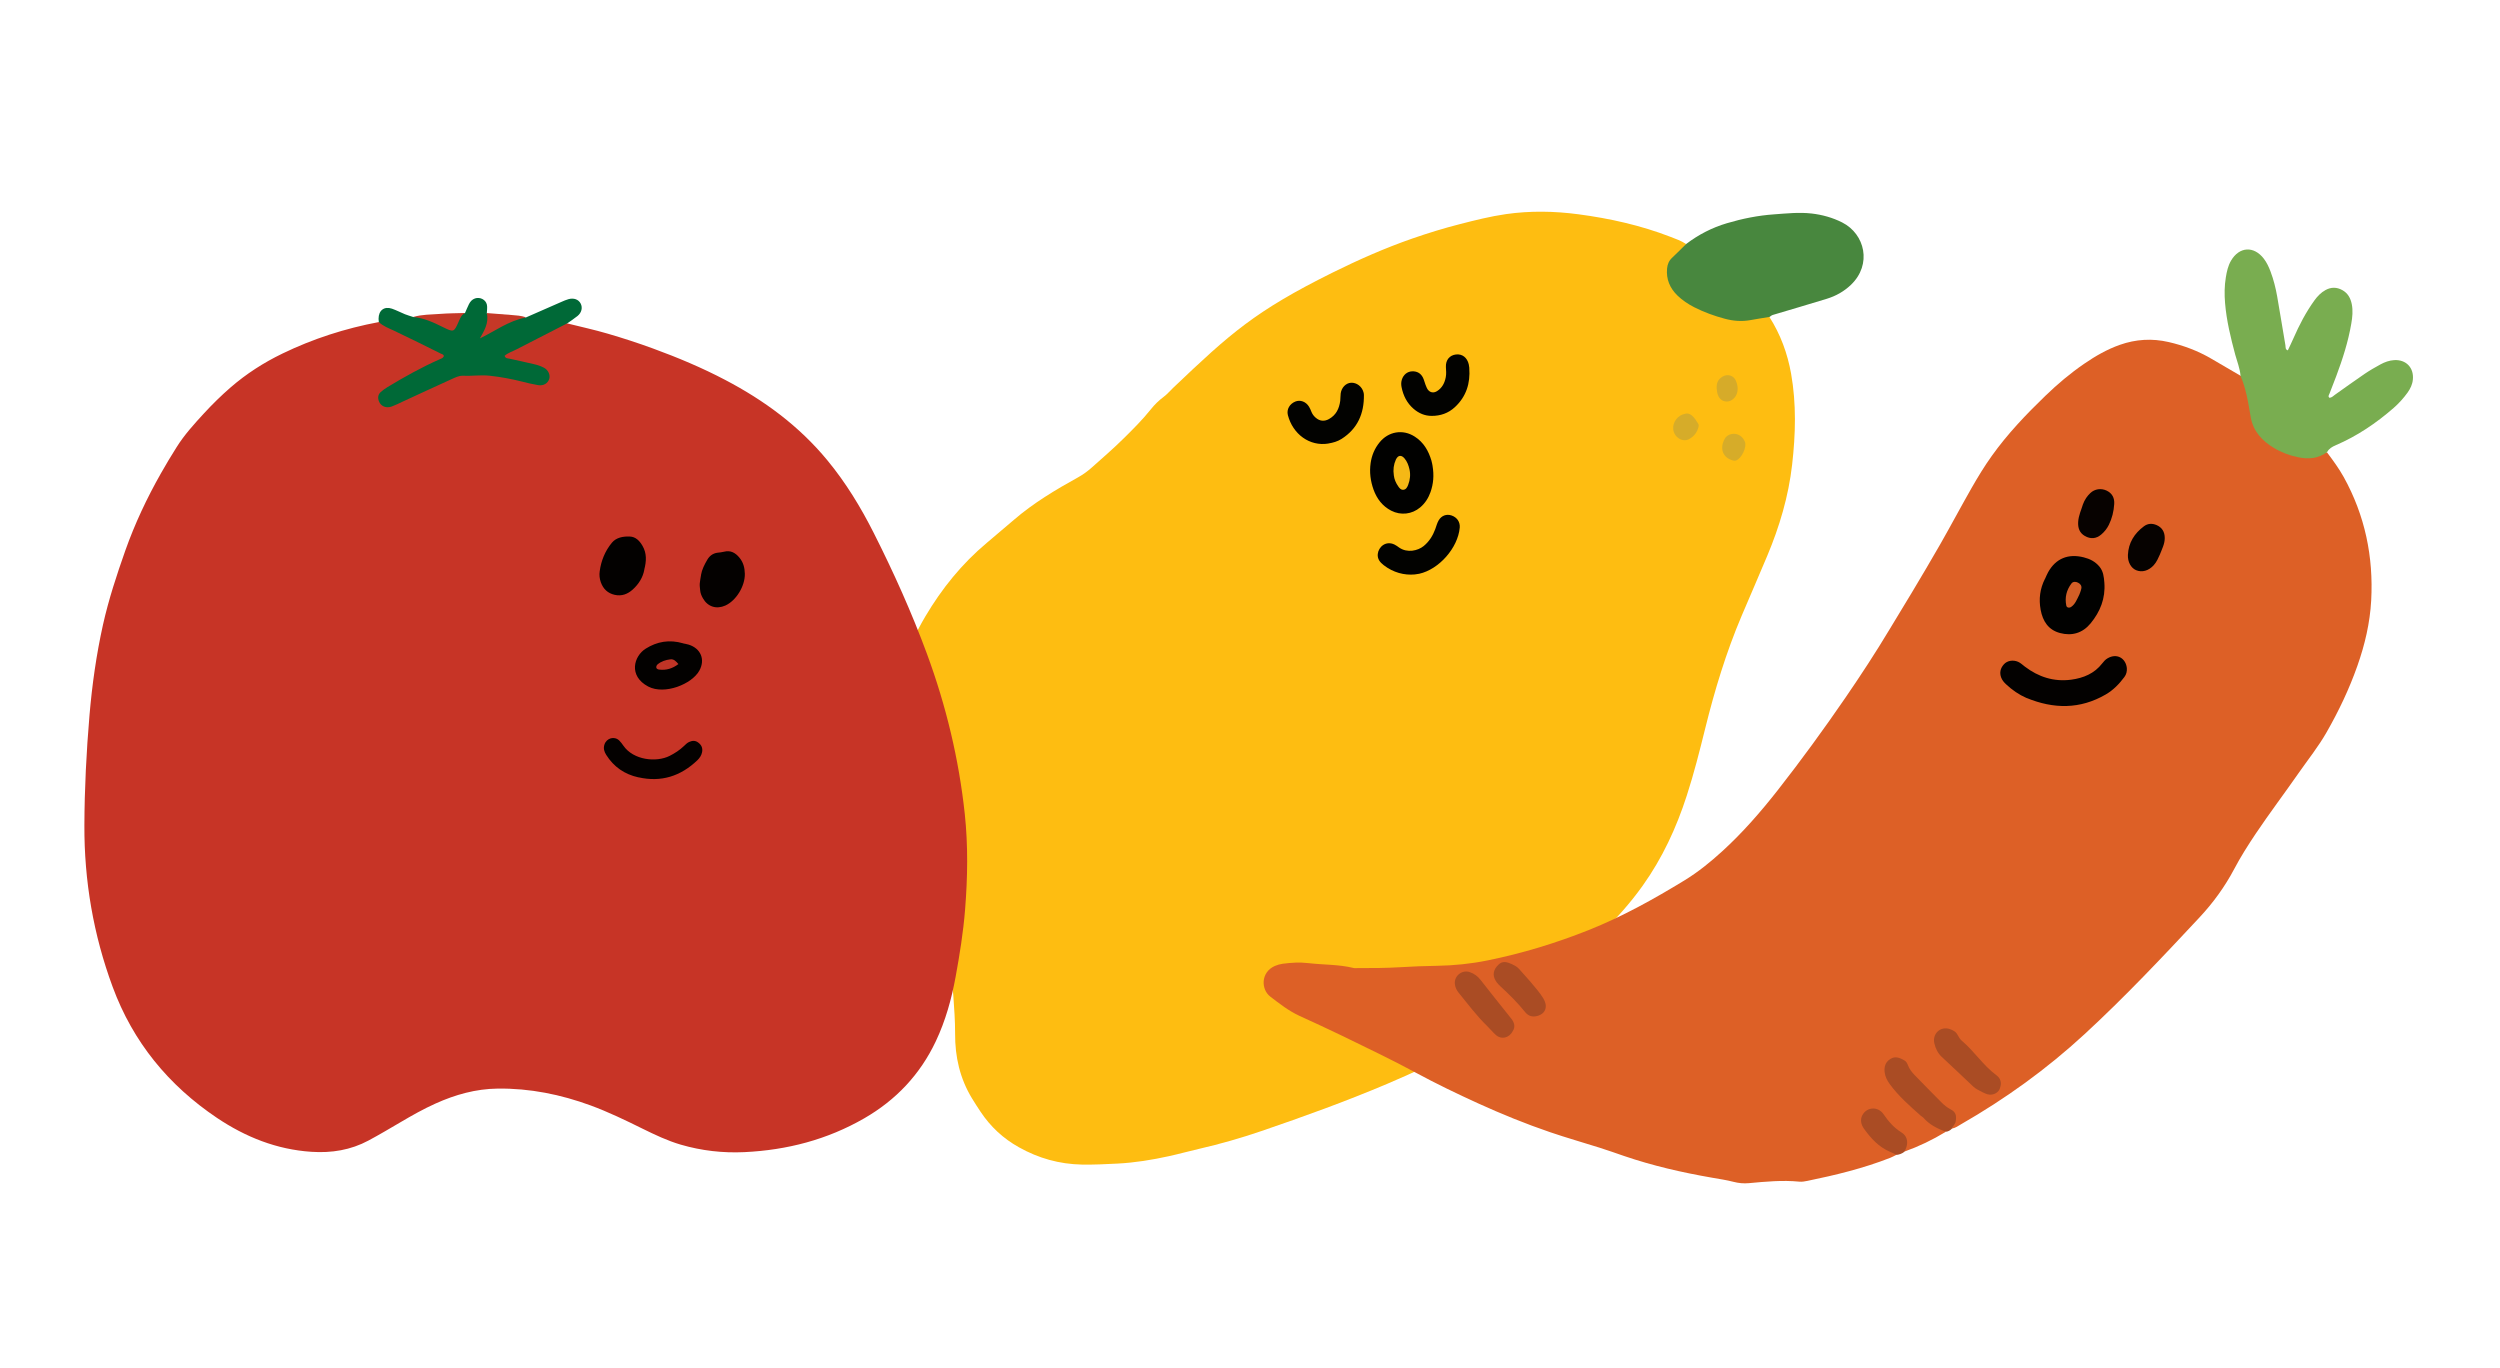 <svg width="351" height="192" viewBox="0 0 351 192" fill="none" xmlns="http://www.w3.org/2000/svg">
<path d="M248.42 44.494C249.982 46.945 250.961 49.608 251.471 52.467C252.222 56.717 252.102 60.974 251.615 65.236C251.107 69.692 249.842 73.947 248.109 78.068C246.932 80.874 245.721 83.657 244.527 86.459C242.354 91.584 240.743 96.887 239.41 102.28C238.624 105.445 237.83 108.604 236.822 111.707C235.363 116.226 233.394 120.485 230.626 124.36C228.904 126.774 226.937 128.975 224.817 131.039C218.817 136.853 212.276 142.002 205.371 146.687C202.034 148.949 198.404 150.634 194.704 152.197C188.937 154.637 183.057 156.765 177.131 158.79C174.252 159.775 171.329 160.613 168.353 161.298C166.936 161.622 165.529 162.018 164.11 162.328C161.739 162.848 159.342 163.241 156.912 163.367C155.238 163.452 153.564 163.537 151.887 163.506C148.737 163.441 145.826 162.63 143.059 161.079C140.83 159.835 139.076 158.19 137.679 156.102C137.261 155.477 136.857 154.85 136.465 154.207C134.771 151.417 134.079 148.374 134.096 145.12C134.106 143.317 133.962 141.509 133.842 139.711C133.718 137.892 133.133 136.172 132.529 134.47C131.306 131.024 130.07 127.586 128.833 124.142C128.131 122.191 127.362 120.272 126.828 118.266C126.145 115.712 125.576 113.14 125.327 110.498C125.007 107.105 125.034 103.726 125.325 100.343C125.755 95.379 127.398 90.811 129.922 86.541C132.231 82.64 135.043 79.154 138.529 76.232C139.809 75.152 141.089 74.072 142.36 72.979C145.115 70.607 148.214 68.761 151.379 67.008C152.082 66.616 152.709 66.155 153.303 65.626C154.781 64.304 156.285 63.014 157.7 61.614C159.052 60.282 160.396 58.951 161.584 57.46C162.107 56.802 162.701 56.222 163.379 55.717C163.874 55.356 164.268 54.864 164.718 54.445C172.692 46.86 176.169 43.691 187.092 38.273C190.726 36.471 194.437 34.833 198.267 33.498C200.475 32.732 202.71 32.042 204.976 31.465C207.114 30.914 209.255 30.378 211.443 30.061C214.832 29.577 218.215 29.636 221.598 30.083C226.03 30.671 230.366 31.64 234.544 33.255C235.284 33.538 236.036 33.805 236.705 34.246C236.721 34.975 236.115 35.287 235.695 35.702C233.903 37.467 233.822 39.529 235.759 41.169C238.715 43.672 242.104 45.062 246.099 44.523C246.861 44.423 247.635 44.064 248.419 44.487L248.42 44.494Z" fill="#FEBD11"/>
<path d="M248.453 44.492C247.544 44.644 246.634 44.782 245.72 44.95C244.527 45.16 243.354 45.066 242.192 44.759C240.701 44.362 239.257 43.841 237.881 43.142C237.015 42.702 236.207 42.165 235.509 41.487C234.448 40.447 233.913 39.202 234.057 37.694C234.113 37.099 234.317 36.607 234.766 36.188C235.441 35.565 236.08 34.897 236.738 34.256C238.473 32.938 240.384 31.953 242.469 31.337C244.63 30.695 246.829 30.252 249.079 30.095C250.835 29.968 252.588 29.776 254.357 29.977C255.859 30.152 257.291 30.55 258.642 31.232C261.846 32.856 262.857 37.126 259.876 39.987C258.903 40.917 257.754 41.56 256.478 41.951C253.956 42.728 251.421 43.464 248.888 44.221C248.733 44.266 248.599 44.397 248.453 44.492V44.492Z" fill="#48873E"/>
<path d="M201.127 65.384C201.36 66.769 201.245 67.936 200.848 69.079C200.551 69.922 200.084 70.659 199.395 71.24C198.238 72.213 196.674 72.391 195.329 71.701C194.088 71.062 193.304 70.01 192.847 68.746C192.413 67.538 192.25 66.281 192.441 64.986C192.601 63.915 192.999 62.969 193.677 62.127C194.922 60.576 196.95 60.218 198.626 61.297C199.877 62.096 200.566 63.294 200.976 64.682C201.065 64.976 201.104 65.285 201.128 65.391L201.127 65.384Z" fill="#010100"/>
<path d="M186.518 62.272C183.864 62.71 181.512 60.95 180.819 58.287C180.608 57.477 181.075 56.696 181.863 56.379C182.554 56.099 183.345 56.382 183.785 57.099C183.921 57.32 184.025 57.568 184.121 57.809C184.253 58.148 184.464 58.424 184.734 58.654C185.291 59.133 185.924 59.198 186.567 58.845C187.59 58.287 188.028 57.364 188.169 56.266C188.211 55.916 188.186 55.561 188.236 55.217C188.359 54.392 188.977 53.779 189.683 53.738C190.468 53.692 191.223 54.266 191.433 55.069C191.467 55.196 191.495 55.331 191.493 55.463C191.523 58.058 190.614 60.18 188.362 61.619C187.794 61.983 187.161 62.16 186.503 62.267L186.518 62.272Z" fill="#020200"/>
<path d="M206.288 51.682C206.444 53.811 205.87 55.677 204.264 57.165C203.339 58.023 202.236 58.394 201.004 58.391C200.043 58.39 199.195 58.028 198.468 57.398C197.531 56.588 197.011 55.539 196.776 54.337C196.708 53.989 196.713 53.637 196.822 53.291C197.041 52.613 197.58 52.158 198.274 52.134C198.952 52.111 199.474 52.406 199.779 53.011C199.937 53.324 200.006 53.68 200.136 54.004C200.232 54.246 200.322 54.503 200.471 54.708C200.801 55.141 201.295 55.205 201.757 54.916C202.48 54.462 202.829 53.772 202.985 52.965C203.08 52.482 203.029 52.007 203.006 51.52C202.96 50.545 203.525 49.874 204.418 49.768C205.297 49.664 205.988 50.197 206.214 51.151C206.254 51.321 206.267 51.502 206.294 51.673L206.288 51.682Z" fill="#020200"/>
<path d="M198.615 80.653C197.168 80.785 195.619 80.397 194.263 79.343C193.755 78.951 193.367 78.475 193.438 77.783C193.538 76.802 194.547 75.872 195.772 76.448C196.009 76.559 196.225 76.724 196.439 76.875C197.572 77.67 199.069 77.333 199.89 76.66C200.666 76.022 201.166 75.214 201.509 74.291C201.659 73.88 201.768 73.439 201.983 73.07C202.384 72.379 203.094 72.132 203.798 72.37C204.572 72.634 205.018 73.298 204.947 74.085C204.692 76.928 202.035 79.945 199.253 80.557C199.125 80.583 198.987 80.597 198.615 80.653V80.653Z" fill="#020200"/>
<path d="M236.611 58.083C236.936 58.004 237.258 58.094 237.545 58.337C237.923 58.653 238.156 59.079 238.423 59.478C238.528 59.638 238.51 59.809 238.462 59.977C238.263 60.739 237.807 61.306 237.114 61.667C236.21 62.134 235.055 61.393 234.924 60.293C234.8 59.287 235.568 58.263 236.612 58.09L236.611 58.083Z" fill="#D6AC29"/>
<path d="M243.62 64.691C243.531 64.683 243.444 64.689 243.36 64.665C241.888 64.295 241.381 62.995 242.152 61.605C242.422 61.117 242.968 60.895 243.475 60.906C244.175 60.925 244.704 61.364 244.979 62.011C245.299 62.761 244.513 64.388 243.739 64.651C243.697 64.665 243.654 64.672 243.612 64.685L243.62 64.691Z" fill="#D6AC29"/>
<path d="M241.064 54.897C240.904 53.896 241.152 53.266 241.882 52.855C242.543 52.477 243.354 52.698 243.687 53.387C243.956 53.954 244.056 54.561 243.881 55.188C243.696 55.853 243.079 56.371 242.463 56.376C241.774 56.378 241.29 55.946 241.106 55.169C241.092 55.083 241.079 54.997 241.065 54.904L241.064 54.897Z" fill="#D6AB29"/>
<path d="M195.696 66.755C195.573 65.947 195.667 65.215 195.98 64.531C196.279 63.892 196.74 63.837 197.184 64.348C197.568 64.795 197.759 65.33 197.888 65.882C198.058 66.617 197.981 67.361 197.708 68.068C197.582 68.395 197.415 68.742 197.015 68.766C196.674 68.789 196.472 68.519 196.301 68.267C195.973 67.797 195.754 67.274 195.696 66.755V66.755Z" fill="#F5B816"/>
<path d="M65.283 43.943C64.868 45.029 64.452 46.114 64.036 47.199C63.807 47.148 63.652 47.148 63.536 47.087C61.934 46.203 60.274 45.418 58.54 44.814C58.357 44.748 58.198 44.609 58.024 44.501C59.251 44.139 60.529 44.168 61.791 44.072C62.949 43.979 64.12 43.983 65.283 43.943V43.943Z" fill="#C63827"/>
<path d="M73.84 44.554C72.302 45.344 70.761 46.143 69.223 46.934C68.598 47.259 67.974 47.583 67.265 47.941C67.13 47.084 67.578 46.505 67.776 45.853C67.971 45.217 68.171 44.59 68.365 43.954C69.508 44.047 70.65 44.14 71.786 44.222C72.481 44.275 73.178 44.319 73.842 44.545L73.84 44.554Z" fill="#C53827"/>
<path d="M79.629 45.404C81.513 45.878 83.42 46.288 85.288 46.836C87.447 47.466 89.591 48.162 91.701 48.936C95.157 50.201 98.551 51.625 101.812 53.337C107.302 56.211 112.205 59.822 116.167 64.633C118.755 67.768 120.852 71.215 122.677 74.833C125.47 80.363 128.006 85.999 130.149 91.813C132.828 99.081 134.629 106.574 135.454 114.27C135.932 118.747 135.856 123.238 135.496 127.726C135.244 130.887 134.74 134.017 134.171 137.133C133.6 140.257 132.754 143.302 131.391 146.188C129.18 150.863 125.802 154.442 121.33 157.018C116.136 160.009 110.5 161.473 104.526 161.759C101.486 161.904 98.504 161.562 95.576 160.708C93.701 160.159 91.95 159.319 90.204 158.463C87.823 157.284 85.428 156.128 82.938 155.208C78.718 153.66 74.383 152.783 69.873 152.838C66.806 152.873 63.918 153.688 61.139 154.941C59.453 155.698 57.854 156.605 56.266 157.539C54.768 158.416 53.267 159.31 51.739 160.129C49.241 161.47 46.56 161.902 43.732 161.715C38.842 161.393 34.47 159.639 30.463 156.951C23.65 152.37 18.67 146.298 15.814 138.551C13.111 131.235 11.817 123.675 11.848 115.888C11.867 110.73 12.126 105.575 12.564 100.433C12.929 96.153 13.529 91.9 14.461 87.704C15.256 84.158 16.39 80.713 17.596 77.292C18.933 73.522 20.626 69.927 22.592 66.462C23.293 65.217 24.034 63.989 24.795 62.784C25.882 61.049 27.266 59.526 28.644 58.029C29.816 56.76 31.054 55.541 32.37 54.399C34.594 52.471 37.029 50.91 39.668 49.634C43.968 47.553 48.48 46.104 53.176 45.221C53.902 45.134 54.418 45.637 55.016 45.891C57.224 46.842 59.306 48.049 61.504 49.041C61.95 49.244 62.539 49.462 62.477 50.084C62.426 50.581 61.923 50.786 61.501 50.976C59.366 51.968 57.282 53.041 55.286 54.297C55.115 54.405 54.93 54.501 54.772 54.629C54.254 55.055 53.276 55.343 53.784 56.231C54.242 57.031 55.076 56.616 55.711 56.319C57.52 55.477 59.376 54.732 61.111 53.753C64.364 51.927 67.777 52.116 71.248 52.696C72.51 52.91 73.74 53.264 74.995 53.51C75.589 53.626 76.326 53.835 76.507 52.989C76.669 52.268 76.064 51.892 75.457 51.678C74.299 51.272 73.063 51.133 71.882 50.791C71.412 50.66 70.76 50.608 70.718 49.988C70.677 49.48 71.222 49.275 71.625 49.056C73.74 47.921 75.911 46.885 78.016 45.722C78.497 45.46 79.016 45.181 79.613 45.4L79.629 45.404Z" fill="#C73426"/>
<path d="M79.629 45.404C77.265 46.612 74.892 47.818 72.532 49.044C71.966 49.339 71.329 49.531 70.846 49.956C70.988 50.358 71.285 50.304 71.506 50.354C72.704 50.622 73.907 50.866 75.099 51.159C75.542 51.259 75.987 51.427 76.388 51.637C76.987 51.961 77.274 52.645 77.12 53.178C76.933 53.816 76.313 54.202 75.549 54.073C74.793 53.947 74.04 53.77 73.299 53.578C71.807 53.2 70.309 52.925 68.78 52.754C67.493 52.611 66.232 52.819 64.954 52.756C64.433 52.734 63.869 53.021 63.361 53.251C61.08 54.279 58.807 55.344 56.531 56.391C56.021 56.63 55.515 56.886 54.989 57.078C54.195 57.356 53.481 57.041 53.205 56.351C53.018 55.879 53.06 55.424 53.422 55.075C53.717 54.797 54.054 54.563 54.404 54.349C56.767 52.917 59.179 51.574 61.705 50.453C61.934 50.35 62.196 50.297 62.31 50.021C62.318 49.756 62.072 49.736 61.909 49.656C59.714 48.571 57.523 47.468 55.302 46.42C54.562 46.073 53.788 45.797 53.186 45.214C53.176 45.066 53.15 44.914 53.15 44.759C53.148 43.58 53.94 42.966 55.036 43.341C55.66 43.558 56.253 43.871 56.861 44.12C57.24 44.273 57.63 44.378 58.023 44.509C59.501 44.643 60.821 45.248 62.124 45.893C63.714 46.68 63.722 46.682 64.404 45.14C64.612 44.67 64.786 44.202 65.28 43.959C65.468 43.546 65.632 43.118 65.834 42.716C66.021 42.345 66.279 42.041 66.689 41.901C67.381 41.66 68.204 42.06 68.361 42.783C68.44 43.162 68.362 43.584 68.35 43.985C68.669 45.407 67.931 46.507 67.379 47.51C69.403 46.553 71.37 45.041 73.827 44.576C75.489 43.848 77.162 43.113 78.824 42.385C79.149 42.242 79.474 42.1 79.814 42.004C80.559 41.793 81.22 42.036 81.522 42.611C81.824 43.186 81.666 43.891 81.086 44.363C80.614 44.739 80.108 45.073 79.617 45.419L79.629 45.404Z" fill="#006937"/>
<path d="M95.946 90.34C96.086 90.371 96.395 90.415 96.684 90.505C98.392 91.035 99.041 92.6 98.196 94.139C97.155 96.057 93.303 97.594 91.014 96.392C88.178 94.896 89.002 92.104 90.656 91.072C92.238 90.085 93.951 89.746 95.948 90.332L95.946 90.34Z" fill="#030100"/>
<path d="M89.629 109.141C87.683 108.713 86.176 107.67 85.115 105.987C84.828 105.536 84.69 105.075 84.862 104.537C85.164 103.615 86.258 103.31 86.945 103.971C87.165 104.184 87.34 104.438 87.517 104.685C88.935 106.74 92.153 107.066 94.019 106.125C94.748 105.755 95.432 105.315 96.026 104.742C96.245 104.533 96.468 104.308 96.738 104.179C97.161 103.982 97.605 103.926 98.031 104.254C98.488 104.597 98.678 105.019 98.578 105.581C98.489 106.052 98.243 106.418 97.903 106.746C95.558 108.982 92.828 109.858 89.631 109.133L89.629 109.141Z" fill="#040100"/>
<path d="M90.464 79.974C90.274 81.05 89.692 81.995 88.838 82.767C88.124 83.416 87.286 83.736 86.301 83.515C85.317 83.294 84.688 82.68 84.354 81.745C84.181 81.25 84.125 80.73 84.195 80.229C84.392 78.734 84.949 77.362 85.908 76.2C86.534 75.445 87.507 75.294 88.429 75.329C89.25 75.358 89.801 75.937 90.205 76.63C90.815 77.679 90.766 78.778 90.456 79.972L90.464 79.974Z" fill="#030100"/>
<path d="M98.42 80.726C98.55 79.955 98.91 79.27 99.292 78.607C99.604 78.058 100.084 77.683 100.749 77.6C101.05 77.564 101.358 77.539 101.66 77.46C102.584 77.22 103.252 77.619 103.809 78.286C104.36 78.943 104.558 79.71 104.575 80.557C104.61 82.285 103.358 84.336 101.835 85.019C100.572 85.579 99.359 85.186 98.687 83.995C98.482 83.639 98.326 83.26 98.299 82.841C98.273 82.534 98.221 82.23 98.246 81.925C98.277 81.519 98.367 81.118 98.43 80.719L98.42 80.726Z" fill="#040100"/>
<path d="M95.255 93.231C94.444 93.849 93.562 94.133 92.564 94.012C92.38 93.988 92.146 93.918 92.139 93.676C92.134 93.546 92.216 93.375 92.311 93.293C92.825 92.849 93.454 92.655 94.111 92.57C94.617 92.502 94.917 92.854 95.253 93.239L95.255 93.231Z" fill="#C03426"/>
<path d="M314.561 52.75C313.181 51.942 311.798 51.14 310.419 50.332C308.561 49.249 306.571 48.507 304.479 48.023C302.157 47.486 299.872 47.623 297.624 48.416C295.827 49.051 294.196 49.991 292.636 51.061C290.678 52.401 288.868 53.932 287.161 55.581C284.45 58.2 281.849 60.922 279.65 64.007C278.603 65.464 277.68 66.996 276.792 68.545C275.309 71.148 273.902 73.795 272.418 76.398C271.125 78.669 269.787 80.902 268.453 83.145C267.415 84.886 266.347 86.614 265.302 88.352C263.34 91.626 261.247 94.821 259.089 97.969C256.057 102.391 252.897 106.727 249.589 110.951C247.2 113.991 244.665 116.91 241.801 119.519C240.154 121.021 238.429 122.425 236.527 123.59C232.187 126.238 227.752 128.712 223.013 130.596C218.414 132.424 213.696 133.864 208.841 134.845C206.506 135.318 204.157 135.556 201.784 135.599C200.04 135.628 198.302 135.686 196.564 135.798C194.585 135.919 192.599 135.923 190.617 135.92C190.424 135.918 190.226 135.949 190.036 135.904C187.957 135.392 185.813 135.472 183.698 135.223C182.491 135.082 181.283 135.151 180.084 135.311C179.709 135.364 179.324 135.474 178.972 135.626C176.966 136.54 177.054 138.937 178.35 139.925C179.657 140.928 180.95 141.941 182.461 142.636C184.442 143.549 186.429 144.447 188.39 145.403C191.871 147.11 195.379 148.76 198.785 150.608C201.646 152.158 204.566 153.561 207.52 154.909C210.832 156.415 214.196 157.788 217.637 158.96C219.923 159.743 222.259 160.401 224.562 161.131C225.719 161.494 226.855 161.901 228.006 162.296C232.043 163.675 236.193 164.625 240.393 165.353C241.391 165.529 242.402 165.675 243.381 165.929C244.102 166.116 244.809 166.182 245.533 166.116C247.89 165.899 250.254 165.668 252.628 165.905C253.006 165.941 253.399 165.87 253.778 165.792C257.72 164.981 261.618 164.037 265.377 162.562C265.687 162.444 265.977 162.272 266.282 162.126C266.098 161.541 265.546 161.406 265.094 161.152C263.849 160.45 262.856 159.471 262.088 158.291C261.664 157.638 261.557 156.905 262.278 156.356C263.009 155.803 263.669 156.101 264.161 156.742C264.901 157.699 265.692 158.602 266.695 159.296C267.585 159.911 267.14 160.887 267.373 161.687C269.406 160.96 271.34 160.03 273.176 158.913C272.269 157.826 270.871 157.377 269.884 156.366C268.634 155.092 267.206 153.99 266.086 152.566C265.787 152.191 265.47 151.816 265.279 151.359C264.942 150.554 264.76 149.681 265.617 149.142C266.529 148.577 267.135 149.201 267.633 149.94C269.024 152.007 270.819 153.735 272.712 155.308C273.821 156.227 274.354 157.079 274.049 158.453C274.542 158.375 274.935 158.077 275.345 157.838C281.573 154.264 287.357 150.097 292.647 145.219C298.301 140.011 303.57 134.423 308.806 128.81C310.729 126.754 312.372 124.488 313.688 121.999C314.592 120.283 315.626 118.662 316.701 117.052C318.642 114.163 320.74 111.39 322.725 108.539C324.047 106.641 325.504 104.831 326.655 102.809C328.362 99.82 329.835 96.73 330.976 93.486C332.028 90.508 332.744 87.46 332.916 84.299C333.247 78.173 332.049 72.37 329.056 66.974C328.372 65.745 327.538 64.613 326.698 63.495C324.449 64.121 322.289 64.045 320.136 62.955C317.951 61.842 316.554 60.22 316.199 57.777C316.007 56.435 315.723 55.121 315.322 53.831C315.185 53.391 315.169 52.84 314.54 52.758L314.561 52.75Z" fill="#DD6026"/>
<path d="M314.561 52.75C315.091 53.951 315.391 55.212 315.638 56.492C315.773 57.202 315.879 57.917 316.013 58.628C316.369 60.58 317.618 61.897 319.226 62.873C320.252 63.499 321.389 63.923 322.585 64.182C324.075 64.508 325.46 64.399 326.722 63.48C326.989 62.982 327.42 62.736 327.936 62.512C330.942 61.222 333.62 59.411 336.074 57.269C336.803 56.627 337.451 55.913 338.019 55.126C338.419 54.568 338.708 53.966 338.769 53.268C338.921 51.622 337.809 50.465 336.149 50.56C335.453 50.604 334.819 50.834 334.22 51.16C333.456 51.575 332.7 52.011 331.981 52.5C330.581 53.452 329.215 54.445 327.83 55.421C327.596 55.584 327.407 55.82 327.066 55.854C326.801 55.669 326.997 55.436 327.067 55.25C327.367 54.435 327.699 53.626 328.007 52.814C328.905 50.412 329.688 47.974 330.12 45.442C330.279 44.535 330.37 43.623 330.19 42.707C330.02 41.866 329.644 41.165 328.862 40.731C328.081 40.298 327.294 40.291 326.506 40.721C325.857 41.076 325.357 41.605 324.932 42.196C323.742 43.849 322.808 45.648 321.994 47.511C321.75 48.072 321.475 48.627 321.213 49.189C320.84 49.085 320.912 48.742 320.873 48.487C320.482 46.195 320.116 43.905 319.715 41.617C319.506 40.424 319.209 39.252 318.781 38.116C318.541 37.479 318.257 36.865 317.842 36.322C316.444 34.498 314.397 34.614 313.237 36.596C312.817 37.312 312.641 38.123 312.508 38.937C312.308 40.14 312.3 41.346 312.399 42.548C312.603 45.016 313.189 47.417 313.827 49.798C314.094 50.772 314.481 51.714 314.568 52.736L314.561 52.75Z" fill="#79AD50"/>
<path d="M274.063 158.459C274.167 158.087 274.516 157.864 274.582 157.439C274.718 156.6 274.594 156.131 273.853 155.742C273.365 155.489 272.964 155.162 272.594 154.789C271.339 153.522 270.078 152.252 268.841 150.967C268.445 150.555 268.068 150.099 267.867 149.532C267.766 149.258 267.617 149.013 267.345 148.861C266.734 148.515 266.11 148.251 265.439 148.657C264.736 149.074 264.513 149.741 264.6 150.517C264.671 151.155 264.951 151.705 265.333 152.224C266.564 153.918 268.137 155.272 269.686 156.659C269.792 156.752 269.94 156.812 270.032 156.916C270.88 157.906 272.006 158.448 273.18 158.906C273.531 158.868 273.818 158.704 274.06 158.449L274.063 158.459Z" fill="#AA4C24"/>
<path d="M267.38 161.69C267.481 161.474 267.606 161.261 267.671 161.029C267.91 160.194 267.699 159.439 266.967 158.993C265.905 158.333 265.139 157.451 264.451 156.439C263.681 155.301 262.096 155.387 261.469 156.584C261.122 157.237 261.313 157.939 261.721 158.496C262.685 159.838 263.795 161.056 265.374 161.72C265.691 161.85 265.987 162.006 266.297 162.15C266.701 162.093 267.071 161.958 267.384 161.701L267.38 161.69Z" fill="#AA4C24"/>
<path d="M287.121 81.251C286.41 82.646 286.225 84.101 286.508 85.625C286.806 87.209 287.579 88.436 289.218 88.875C290.912 89.33 292.404 88.877 293.515 87.528C294.869 85.881 295.619 84.023 295.452 81.817C295.385 80.962 295.302 80.197 294.749 79.537C294.166 78.845 293.429 78.467 292.547 78.249C290.371 77.701 288.619 78.41 287.544 80.362C287.381 80.654 287.259 80.974 287.125 81.262L287.121 81.251Z" fill="#010100"/>
<path d="M284.543 97.998C288.322 99.555 292.04 99.603 295.652 97.5C296.709 96.888 297.542 96.023 298.268 95.048C298.549 94.67 298.636 94.256 298.61 93.823C298.492 92.472 297.246 91.621 295.871 92.444C295.592 92.611 295.354 92.877 295.151 93.142C294.047 94.572 292.51 95.197 290.786 95.429C288.365 95.747 286.205 95.049 284.28 93.583C283.974 93.354 283.699 93.077 283.342 92.919C282.65 92.615 281.81 92.741 281.341 93.276C280.862 93.815 280.699 94.448 280.976 95.155C281.122 95.521 281.365 95.809 281.654 96.075C282.51 96.876 283.451 97.533 284.54 98.005L284.543 97.998Z" fill="#030100"/>
<path d="M278.267 153.312C278.613 153.473 278.954 153.667 279.356 153.688C279.945 153.725 280.562 153.399 280.767 152.864C280.985 152.3 281.012 151.734 280.588 151.23C280.499 151.119 280.375 151.026 280.266 150.94C278.425 149.576 277.201 147.605 275.46 146.138C275.208 145.924 275.014 145.624 274.863 145.326C274.622 144.846 274.195 144.63 273.732 144.475C272.431 144.045 271.27 145.143 271.583 146.489C271.75 147.206 272.061 147.858 272.61 148.376C274.088 149.765 275.577 151.15 277.042 152.549C277.408 152.895 277.837 153.086 278.27 153.305L278.267 153.312Z" fill="#AA4C24"/>
<path d="M212.414 144.732C212.727 144.229 212.654 143.687 212.294 143.161C212.208 143.042 212.12 142.931 212.024 142.816C210.639 141.077 209.243 139.341 207.875 137.583C207.475 137.065 206.984 136.705 206.373 136.49C205.304 136.107 204.169 136.98 204.259 138.108C204.295 138.615 204.507 139.029 204.82 139.412C206.098 140.987 207.316 142.614 208.778 144.038C209.195 144.443 209.564 144.895 209.988 145.285C210.771 145.999 211.91 145.758 212.404 144.736L212.414 144.732Z" fill="#AA4C24"/>
<path d="M212.202 135.34C211.239 134.901 210.753 134.982 210.154 135.684C209.573 136.368 209.567 137.154 210.141 137.92C210.282 138.108 210.451 138.292 210.63 138.454C211.87 139.6 213.072 140.772 214.124 142.094C214.579 142.665 215.167 142.816 215.806 142.649C217.043 142.331 217.361 141.271 216.67 140.152C216.169 139.341 215.522 138.619 214.909 137.879C214.386 137.25 213.814 136.668 213.279 136.043C212.984 135.696 212.591 135.522 212.205 135.333L212.202 135.34Z" fill="#AA4C24"/>
<path d="M292.406 70.932C292.234 71.526 291.828 72.362 291.773 73.291C291.729 74.12 291.956 74.822 292.727 75.259C293.527 75.71 294.301 75.65 295.01 75.051C295.455 74.68 295.818 74.219 296.081 73.693C296.535 72.774 296.773 71.79 296.836 70.769C296.893 69.928 296.564 69.258 295.766 68.878C294.994 68.519 294.108 68.632 293.477 69.232C293.062 69.634 292.698 70.096 292.398 70.928L292.406 70.932Z" fill="#070200"/>
<path d="M303.286 77.755C303.571 77.029 303.935 76.34 303.93 75.541C303.933 74.666 303.537 74.044 302.777 73.717C302.146 73.45 301.539 73.491 300.999 73.897C299.665 74.896 298.838 76.202 298.759 77.899C298.709 78.892 299.194 79.757 299.914 80.057C300.747 80.401 301.668 80.138 302.382 79.358C302.813 78.884 303.038 78.305 303.296 77.751L303.286 77.755Z" fill="#060200"/>
<path d="M291.948 83.462C291.993 83.326 292.158 82.973 292.225 82.602C292.289 82.237 292.082 81.966 291.746 81.801C291.406 81.625 291.034 81.653 290.828 81.925C290.136 82.847 289.871 83.888 290.11 85.033C290.176 85.327 290.53 85.395 290.806 85.199C291.35 84.822 291.571 84.233 291.948 83.462V83.462Z" fill="#D35E26"/>
</svg>
